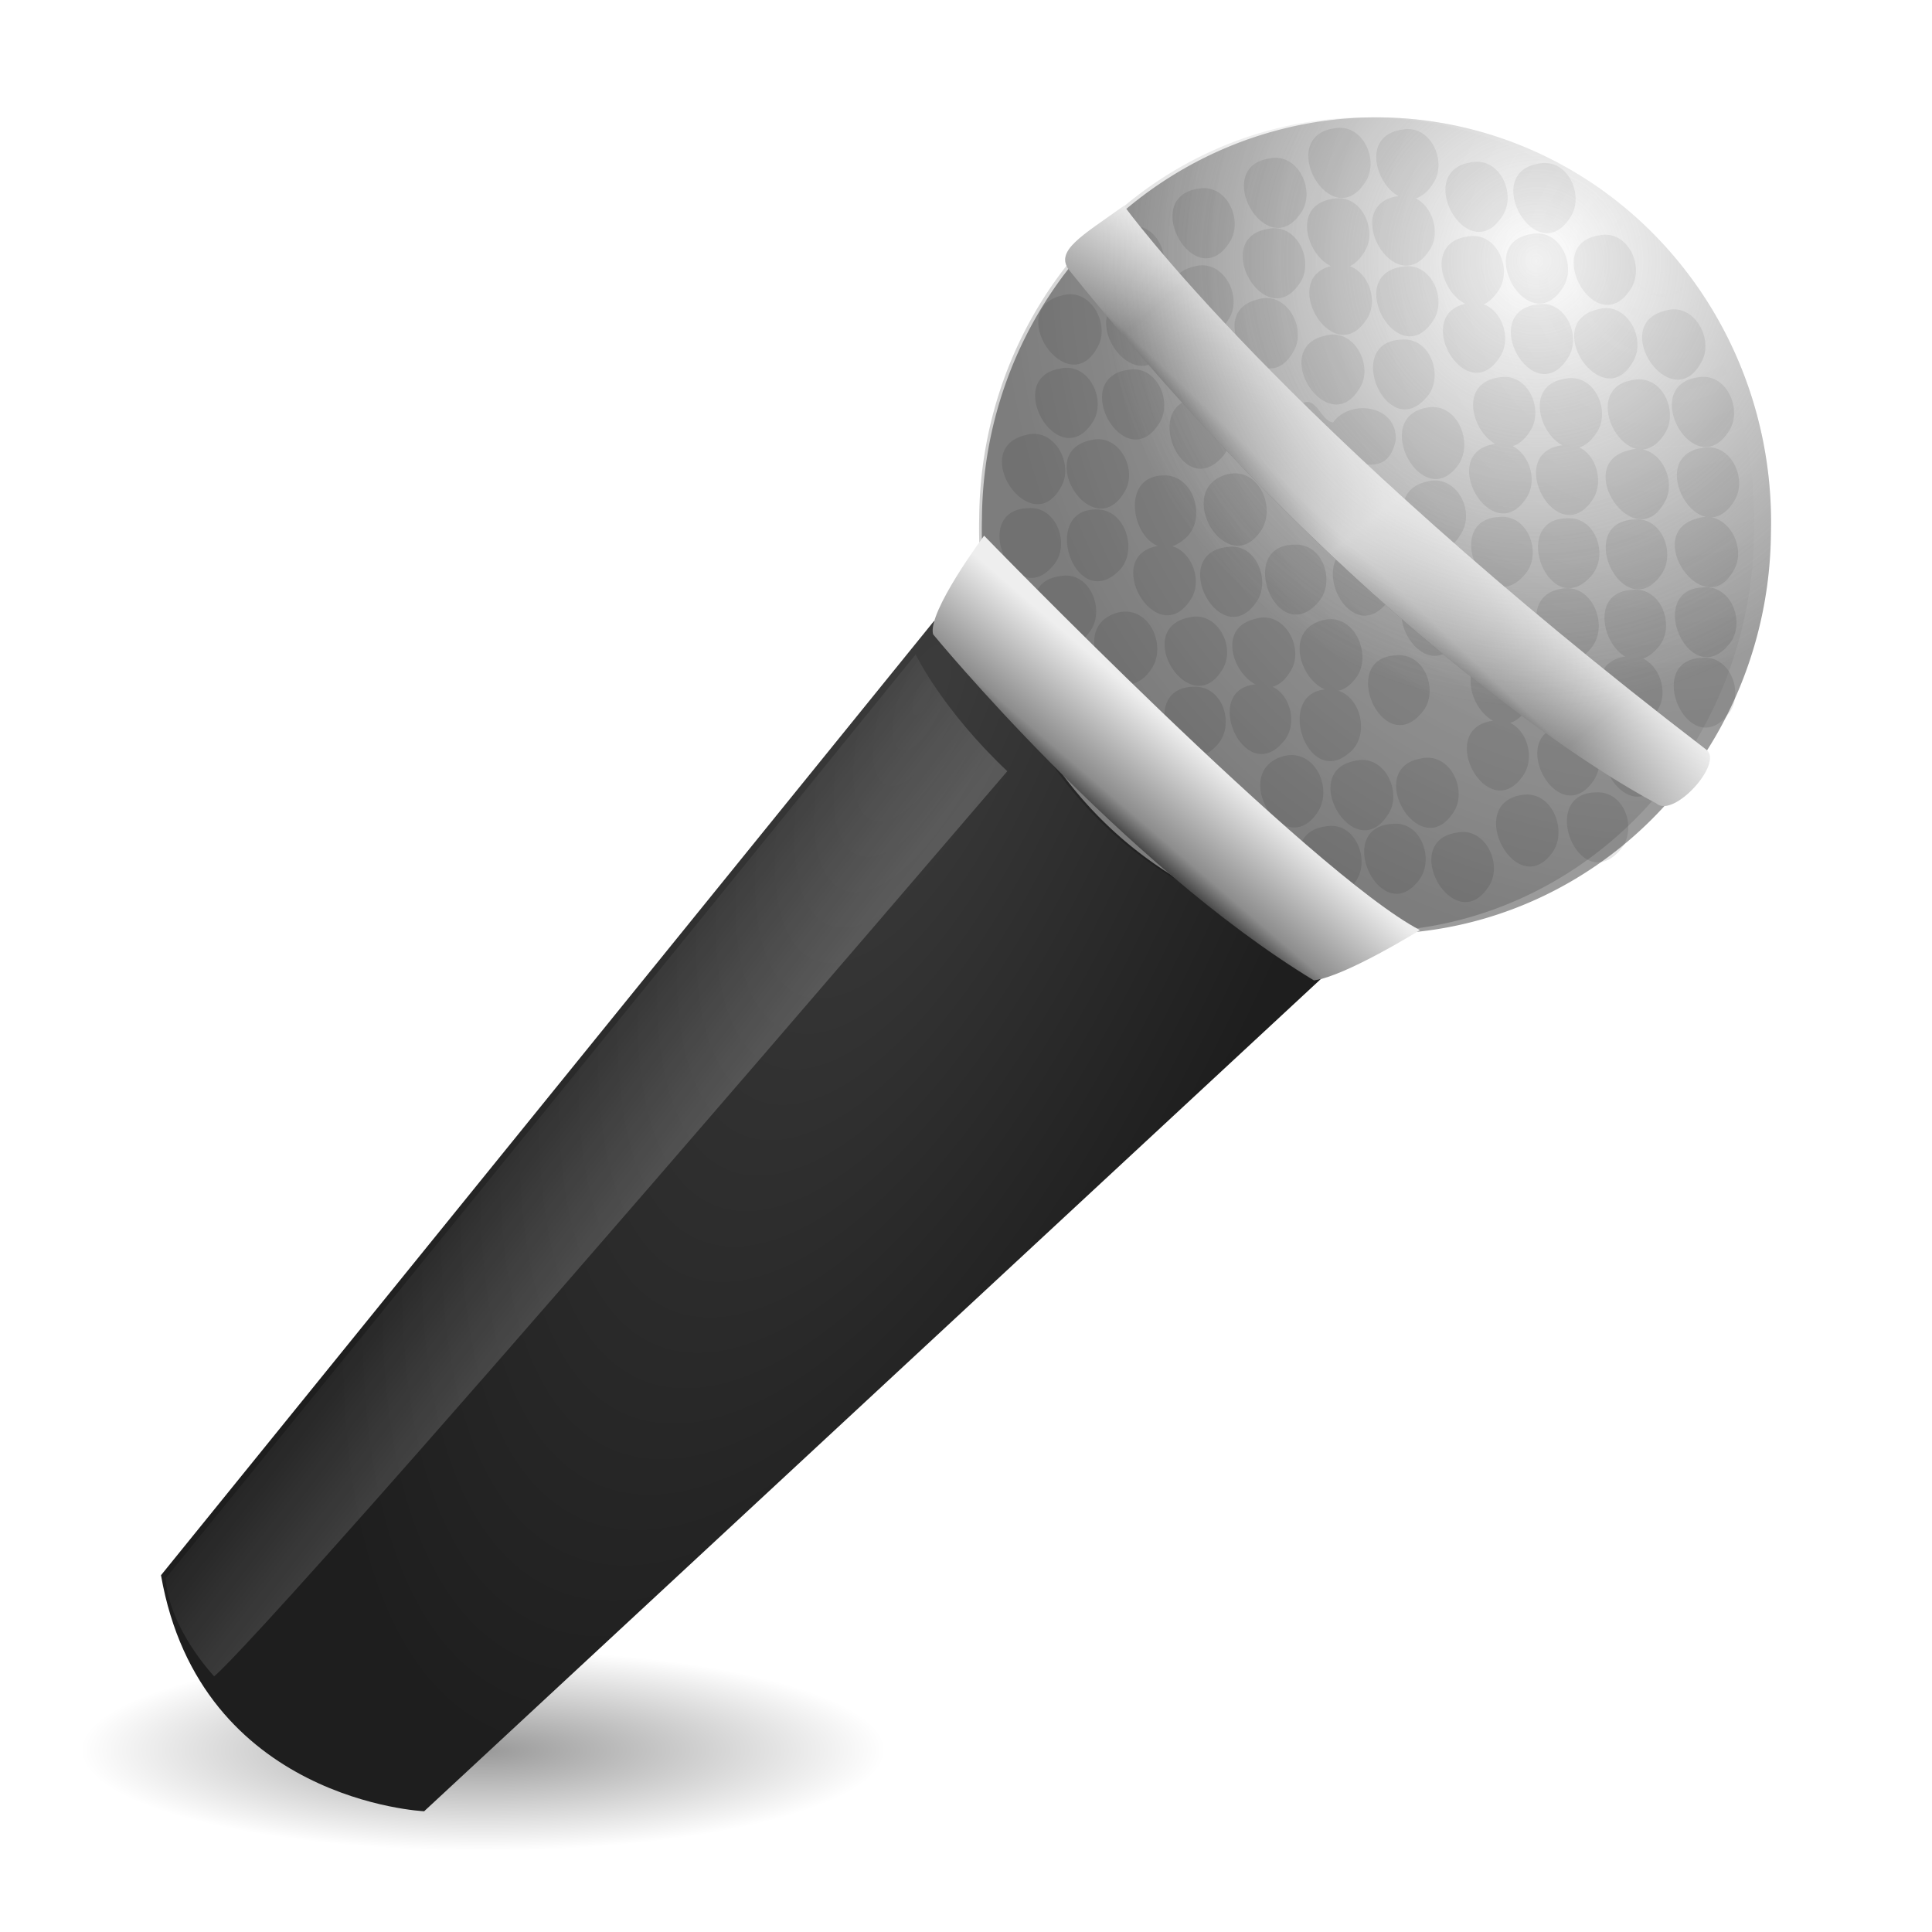 <?xml version="1.0" encoding="UTF-8" standalone="no"?>
<!-- Created with Inkscape (http://www.inkscape.org/) -->

<svg
   xmlns:svg="http://www.w3.org/2000/svg"
   xmlns="http://www.w3.org/2000/svg"
   xmlns:xlink="http://www.w3.org/1999/xlink"
   version="1.1"
   width="48"
   height="48"
   id="svg2679">
  <defs
     id="defs2681">
    <linearGradient
       id="linearGradient3787">
      <stop
         id="stop3789"
         style="stop-color:#3c3c3c;stop-opacity:1"
         offset="0" />
      <stop
         id="stop3791"
         style="stop-color:#1e1e1e;stop-opacity:1"
         offset="1" />
    </linearGradient>
    <linearGradient
       id="linearGradient3449">
      <stop
         id="stop3451"
         style="stop-color:white;stop-opacity:1"
         offset="0" />
      <stop
         id="stop3453"
         style="stop-color:#9b9b9b;stop-opacity:0"
         offset="1" />
    </linearGradient>
    <linearGradient
       id="linearGradient3179">
      <stop
         id="stop3181"
         style="stop-color:white;stop-opacity:1"
         offset="0" />
      <stop
         id="stop3183"
         style="stop-color:white;stop-opacity:0"
         offset="1" />
    </linearGradient>
    <linearGradient
       id="linearGradient3165">
      <stop
         id="stop3167"
         style="stop-color:#1e1e1e;stop-opacity:1"
         offset="0" />
      <stop
         id="stop3173"
         style="stop-color:#8d8d8d;stop-opacity:1"
         offset="0.266" />
      <stop
         id="stop3169"
         style="stop-color:#eee;stop-opacity:1"
         offset="1" />
    </linearGradient>
    <linearGradient
       id="linearGradient3685">
      <stop
         id="stop3687"
         style="stop-color:white;stop-opacity:0"
         offset="0" />
      <stop
         id="stop3689"
         style="stop-color:black;stop-opacity:0.498"
         offset="0.771" />
      <stop
         id="stop3691"
         style="stop-color:black;stop-opacity:1"
         offset="1" />
    </linearGradient>
    <linearGradient
       id="linearGradient3155">
      <stop
         id="stop3157"
         style="stop-color:white;stop-opacity:1"
         offset="0" />
      <stop
         id="stop3159"
         style="stop-color:#9b9b9b;stop-opacity:1"
         offset="1" />
    </linearGradient>
    <linearGradient
       id="linearGradient3324">
      <stop
         id="stop3830"
         style="stop-color:white;stop-opacity:0.749"
         offset="0" />
      <stop
         id="stop3328"
         style="stop-color:white;stop-opacity:0"
         offset="1" />
    </linearGradient>
    <linearGradient
       id="linearGradient6672">
      <stop
         id="stop6674"
         style="stop-color:black;stop-opacity:1"
         offset="0" />
      <stop
         id="stop6676"
         style="stop-color:black;stop-opacity:0"
         offset="1" />
    </linearGradient>
    <radialGradient
       cx="25"
       cy="45"
       r="20"
       fx="25"
       fy="45"
       id="radialGradient4192"
       xlink:href="#linearGradient6672"
       gradientUnits="userSpaceOnUse"
       gradientTransform="matrix(1,0,0,0.15,0,38.25)" />
    <linearGradient
       x1="26.546"
       y1="25.605"
       x2="28.415"
       y2="23.377"
       id="linearGradient4195"
       xlink:href="#linearGradient3165"
       gradientUnits="userSpaceOnUse"
       gradientTransform="matrix(1.073,0,0,1.1,-1.254,-7.62)" />
    <linearGradient
       x1="17.676"
       y1="28.648"
       x2="14.221"
       y2="25.907"
       id="linearGradient4285"
       xlink:href="#linearGradient3324"
       gradientUnits="userSpaceOnUse"
       gradientTransform="matrix(1.073,0,0,1.1,-3.46,-0.667)" />
    <radialGradient
       cx="22.68"
       cy="15.931"
       r="17.407"
       fx="22.68"
       fy="15.931"
       id="radialGradient4288"
       xlink:href="#linearGradient3787"
       gradientUnits="userSpaceOnUse"
       gradientTransform="matrix(-0.624,1.494,-0.563,-0.259,46.027,-12.424)" />
    <radialGradient
       cx="37.972"
       cy="11.218"
       r="10.024"
       fx="37.972"
       fy="11.218"
       id="radialGradient4463"
       xlink:href="#linearGradient3449"
       gradientUnits="userSpaceOnUse"
       gradientTransform="matrix(1.081,0.021,-0.019,1.108,-2.658,-6.747)" />
    <linearGradient
       x1="34.204"
       y1="17.334"
       x2="39"
       y2="23.119"
       id="linearGradient4466"
       xlink:href="#linearGradient3179"
       gradientUnits="userSpaceOnUse"
       gradientTransform="matrix(0.978,0.019,-0.018,1.002,1.338,-5.444)"
       spreadMethod="reflect" />
    <linearGradient
       x1="32.303"
       y1="18.646"
       x2="34.59"
       y2="16.081"
       id="linearGradient4469"
       xlink:href="#linearGradient3165"
       gradientUnits="userSpaceOnUse"
       gradientTransform="matrix(0.978,0.019,-0.018,1.002,1.338,-5.444)" />
    <radialGradient
       cx="31.002"
       cy="20.938"
       r="0.914"
       fx="31.002"
       fy="20.938"
       id="radialGradient4472"
       xlink:href="#linearGradient3685"
       gradientUnits="userSpaceOnUse"
       gradientTransform="matrix(17.957,0.342,-0.329,18.7,-508.499,-395.593)" />
    <radialGradient
       cx="37.972"
       cy="11.218"
       r="10.024"
       fx="37.972"
       fy="11.218"
       id="radialGradient4718"
       xlink:href="#linearGradient3155"
       gradientUnits="userSpaceOnUse"
       gradientTransform="matrix(1.081,0.021,-0.019,1.108,-2.658,-6.747)" />
  </defs>
  <path
     d="M 45,45 A 20,3 0 1 1 5,45 20,3 0 1 1 45,45 z"
     transform="matrix(0.5,0,0,0.833,-0.5,6)"
     id="path3412"
     style="opacity:0.4;fill:url(#radialGradient4192);fill-opacity:1;stroke:none" />
  <path
     d="M 23.205,15.429 4,39.136 C 4.981,44.749 10.538,45 10.538,45 L 33.012,24.141 23.205,15.429 z"
     id="path3320"
     style="fill:url(#radialGradient4288);fill-opacity:1;fill-rule:evenodd;stroke:none" />
  <path
     d="M 25.026,19.16 C 6.145,41.202 5.32,41.647 5.32,41.647 c 0,0 -1.121,-1.179 -1.203,-2.435 L 22.749,16.258 c 0,0 0.647,1.359 2.276,2.902 z"
     id="path3322"
     style="opacity:0.24;fill:url(#linearGradient4285);fill-opacity:1;fill-rule:evenodd;stroke:none" />
  <path
     d="M 43.998,13.247 A 10.049,9.803 89.331 1 1 24.396,12.873 10.049,9.803 89.331 1 1 43.998,13.247 z"
     id="path2383"
     style="fill:url(#radialGradient4718);fill-opacity:1;stroke:none" />
  <path
     d="M 33.156,3.188 C 31.666,3.393 33.08,5.878 33.931,4.508 34.271,3.97 33.854,3.056 33.156,3.188 z m 1.688,0.031 C 33.354,3.424 34.767,5.91 35.619,4.539 35.958,4.001 35.542,3.088 34.844,3.219 z M 31.531,3.938 C 30.094,4.167 31.464,6.549 32.31,5.304 32.712,4.765 32.258,3.773 31.531,3.938 z M 36.562,4.031 C 35.073,4.237 36.486,6.722 37.337,5.352 37.677,4.814 37.26,3.9 36.562,4.031 z M 38.25,4.062 C 36.76,4.268 38.174,6.753 39.025,5.383 39.365,4.845 38.948,3.931 38.25,4.062 z m -8.469,0.625 C 28.291,4.893 29.705,7.378 30.556,6.008 30.896,5.47 30.479,4.556 29.781,4.688 z m 4.938,0.188 C 33.282,5.104 34.651,7.486 35.498,6.242 35.899,5.702 35.446,4.711 34.719,4.875 z M 33.125,4.938 C 31.635,5.143 33.049,7.628 33.9,6.258 34.24,5.72 33.823,4.806 33.125,4.938 z M 28.031,5.625 C 26.541,5.831 27.955,8.316 28.806,6.946 29.146,6.408 28.729,5.494 28.031,5.625 z M 31.5,5.688 C 30.063,5.917 31.433,8.299 32.279,7.054 32.681,6.515 32.227,5.523 31.5,5.688 z m 6.562,0.125 C 36.573,6.018 37.986,8.503 38.837,7.133 39.177,6.595 38.76,5.681 38.062,5.812 z M 39.75,5.844 C 38.26,6.049 39.674,8.535 40.525,7.164 40.865,6.626 40.448,5.713 39.75,5.844 z M 36.469,5.875 C 34.979,6.081 36.392,8.566 37.244,7.196 37.583,6.658 37.167,5.744 36.469,5.875 z m -3.312,0.719 C 31.719,6.823 33.089,9.205 33.935,7.961 34.337,7.421 33.883,6.429 33.156,6.594 z m -3.5,0.031 C 28.276,6.948 29.722,9.205 30.508,7.96 30.912,7.396 30.392,6.394 29.656,6.625 z m 5.188,0 C 33.354,6.831 34.767,9.316 35.619,7.946 35.958,7.408 35.542,6.494 34.844,6.625 z M 26.375,7.344 C 24.947,7.688 26.517,9.98 27.257,8.644 27.61,8.074 27.091,7.118 26.375,7.344 z M 28.062,7.375 c -1.428,0.344 0.142,2.637 0.882,1.3 C 29.298,8.106 28.779,7.15 28.062,7.375 z M 31.25,7.438 c -1.428,0.344 0.142,2.637 0.882,1.3 C 32.485,8.168 31.966,7.212 31.25,7.438 z M 36.5,7.531 C 35.01,7.737 36.424,10.222 37.275,8.852 37.615,8.314 37.198,7.4 36.5,7.531 z M 38.188,7.562 C 36.698,7.768 38.111,10.253 38.962,8.883 39.302,8.345 38.885,7.431 38.188,7.562 z m 1.5,0.125 c -1.428,0.344 0.142,2.637 0.882,1.3 C 40.923,8.418 40.404,7.462 39.688,7.688 z m 1.688,0.031 c -1.428,0.344 0.142,2.637 0.882,1.3 C 42.61,8.449 42.091,7.493 41.375,7.719 z m -8.469,0.625 c -1.38,0.323 0.065,2.58 0.852,1.335 C 34.162,9.115 33.642,8.113 32.906,8.344 z M 34.812,8.438 C 33.358,8.498 34.471,11.019 35.439,9.873 35.896,9.38 35.544,8.363 34.812,8.438 z m -8.469,0.719 c -1.437,0.229 -0.067,2.611 0.779,1.367 C 27.524,9.984 27.071,8.992 26.344,9.156 z m 1.688,0.031 c -1.49,0.206 -0.076,2.691 0.775,1.321 C 29.146,9.97 28.729,9.056 28.031,9.188 z M 37.25,9.375 c -1.49,0.206 -0.076,2.691 0.775,1.321 C 38.365,10.158 37.948,9.244 37.25,9.375 z m 4.938,0 c -1.49,0.206 -0.076,2.691 0.775,1.321 C 43.302,10.158 42.885,9.244 42.188,9.375 z m -3.281,0.031 c -1.49,0.206 -0.076,2.691 0.775,1.321 C 40.021,10.189 39.604,9.275 38.906,9.406 z m 1.688,0.031 c -1.49,0.206 -0.076,2.691 0.775,1.321 C 41.708,10.22 41.292,9.306 40.594,9.438 z m -10.812,0.469 c -1.466,0.019 -0.426,2.609 0.596,1.433 0.439,-0.494 0.127,-1.47 -0.596,-1.433 z m 2.5,0.156 c -1.398,0.187 -0.066,2.4 0.758,1.191 0.572,0.2 1.444,0.679 1.637,-0.327 C 34.717,10.067 33.549,9.896 33.119,10.497 32.783,10.448 32.704,9.761 32.281,10.062 z m 3.188,0.062 c -1.446,0.223 -0.125,2.677 0.761,1.423 0.385,-0.543 -0.022,-1.549 -0.761,-1.423 z m -10,0.688 c -1.428,0.344 0.142,2.637 0.882,1.3 0.353,-0.57 -0.166,-1.526 -0.882,-1.3 z m 1.625,0.125 c -1.433,0.303 0.059,2.632 0.846,1.278 C 28.28,11.659 27.792,10.744 27.094,10.938 z M 37.125,11.031 c -1.437,0.229 -0.067,2.611 0.779,1.367 C 38.306,11.859 37.852,10.867 37.125,11.031 z m 1.688,0.031 c -1.466,0.193 -0.121,2.664 0.756,1.35 0.36,-0.539 -0.035,-1.485 -0.756,-1.35 z m 3.5,0.062 c -1.49,0.206 -0.076,2.691 0.775,1.321 C 43.427,11.908 43.01,10.994 42.312,11.125 z m -1.844,0.062 c -1.428,0.344 0.142,2.637 0.882,1.3 0.353,-0.57 -0.166,-1.526 -0.882,-1.3 z M 30.5,11.781 c -1.409,0.371 0.013,2.71 0.853,1.365 C 31.699,12.566 31.249,11.602 30.5,11.781 z m -1.594,0.031 c -1.361,0.021 -0.534,2.512 0.528,1.574 0.564,-0.458 0.245,-1.604 -0.528,-1.574 z m 6.531,0.156 c -1.416,0.347 0.147,2.634 0.883,1.257 0.33,-0.58 -0.173,-1.47 -0.883,-1.257 z M 25.531,12.625 c -1.454,0.061 -0.341,2.581 0.627,1.436 0.456,-0.493 0.104,-1.51 -0.627,-1.436 z m 1.688,0.031 c -1.361,0.021 -0.534,2.512 0.528,1.574 0.564,-0.458 0.245,-1.604 -0.528,-1.574 z M 37.25,12.844 c -1.454,0.061 -0.341,2.581 0.627,1.436 C 38.333,13.786 37.981,12.77 37.25,12.844 z m 1.688,0.031 c -1.466,0.019 -0.426,2.609 0.596,1.433 0.439,-0.494 0.127,-1.47 -0.596,-1.433 z m 3.25,0 c -1.428,0.344 0.142,2.637 0.882,1.3 C 43.423,13.606 42.904,12.65 42.188,12.875 z m -1.594,0.031 c -1.512,0.089 -0.245,2.684 0.685,1.363 0.358,-0.515 0.014,-1.439 -0.685,-1.363 z m -8.438,0.625 c -1.467,0.019 -0.425,2.611 0.596,1.431 0.439,-0.497 0.13,-1.466 -0.596,-1.431 z m -3.375,0.031 c -1.437,0.229 -0.067,2.611 0.779,1.367 0.401,-0.54 -0.052,-1.531 -0.779,-1.367 z m 5.031,0 c -1.454,0.061 -0.341,2.581 0.627,1.436 0.456,-0.493 0.104,-1.51 -0.627,-1.436 z m -3.344,0.031 c -1.466,0.193 -0.121,2.664 0.756,1.35 0.36,-0.539 -0.035,-1.485 -0.756,-1.35 z m -4.125,0.719 c -1.466,0.193 -0.121,2.664 0.756,1.35 0.36,-0.539 -0.035,-1.485 -0.756,-1.35 z m 9.125,0.25 c -1.466,0.193 -0.121,2.664 0.756,1.35 0.36,-0.539 -0.035,-1.485 -0.756,-1.35 z m 6.844,0.031 c -1.454,0.061 -0.341,2.581 0.627,1.436 0.457,-0.493 0.103,-1.511 -0.627,-1.436 z m -3.5,0.031 c -1.446,0.223 -0.125,2.677 0.761,1.423 0.385,-0.543 -0.022,-1.549 -0.761,-1.423 z m 1.75,0.031 c -1.454,0.061 -0.341,2.581 0.627,1.436 0.457,-0.493 0.103,-1.511 -0.627,-1.436 z m -12.781,0.562 c -1.41,0.371 0.016,2.712 0.852,1.362 0.348,-0.583 -0.1,-1.54 -0.852,-1.362 z m 1.75,0.125 c -1.433,0.303 0.059,2.632 0.846,1.278 C 30.717,16.065 30.229,15.151 29.531,15.344 z M 31.188,15.375 c -1.38,0.323 0.065,2.58 0.852,1.335 C 32.443,16.146 31.923,15.144 31.188,15.375 z m 1.688,0.031 c -1.385,0.343 -8.96e-4,2.675 0.852,1.379 C 34.08,16.214 33.622,15.214 32.875,15.406 z M 37.188,16.25 c -1.49,0.206 -0.076,2.691 0.775,1.321 C 38.302,17.033 37.885,16.119 37.188,16.25 z m -2.5,0.031 c -1.454,0.061 -0.341,2.581 0.627,1.436 0.456,-0.493 0.104,-1.51 -0.627,-1.436 z m 5.688,0.031 c -1.437,0.229 -0.067,2.611 0.779,1.367 C 41.556,17.14 41.102,16.148 40.375,16.312 z m 1.906,0.031 c -1.454,0.061 -0.341,2.581 0.627,1.436 0.456,-0.493 0.104,-1.51 -0.627,-1.436 z M 31.25,17 c -1.454,0.061 -0.341,2.581 0.627,1.436 C 32.333,17.942 31.981,16.926 31.25,17 z m -1.594,0.062 c -1.466,0.019 -0.426,2.609 0.596,1.433 0.439,-0.494 0.127,-1.47 -0.596,-1.433 z M 33,17.125 c -1.361,0.021 -0.534,2.512 0.528,1.574 C 34.093,18.241 33.774,17.095 33,17.125 z m 4.094,0.781 c -1.466,0.193 -0.121,2.664 0.756,1.35 0.36,-0.539 -0.035,-1.485 -0.756,-1.35 z m 1.75,0.125 c -1.466,0.193 -0.121,2.664 0.756,1.35 0.36,-0.539 -0.035,-1.485 -0.756,-1.35 z M 40.5,18.062 c -1.49,0.206 -0.076,2.691 0.775,1.321 C 41.615,18.845 41.198,17.931 40.5,18.062 z m -8.594,0.719 c -1.41,0.371 0.016,2.712 0.852,1.362 0.348,-0.583 -0.1,-1.54 -0.852,-1.362 z m 3.406,0.062 c -1.437,0.229 -0.067,2.611 0.779,1.367 0.401,-0.54 -0.052,-1.531 -0.779,-1.367 z m -1.656,0.062 c -1.405,0.272 -0.017,2.601 0.808,1.362 0.415,-0.551 -0.067,-1.561 -0.808,-1.362 z m 6,0.781 c -1.466,0.019 -0.426,2.609 0.596,1.433 0.439,-0.494 0.127,-1.47 -0.596,-1.433 z M 37.812,19.75 c -1.446,0.223 -0.125,2.677 0.761,1.423 C 38.958,20.629 38.551,19.624 37.812,19.75 z m -3.219,0.719 c -1.512,0.089 -0.245,2.684 0.685,1.363 0.358,-0.515 0.014,-1.439 -0.685,-1.363 z m -1.656,0.062 c -1.466,0.193 -0.121,2.664 0.756,1.35 0.36,-0.539 -0.035,-1.485 -0.756,-1.35 z m 3.25,0.156 c -1.437,0.229 -0.067,2.611 0.779,1.367 C 37.368,21.515 36.914,20.523 36.188,20.688 z"
     id="path2561"
     style="opacity:0.1;fill:black;fill-opacity:1;stroke:none" />
  <path
     d="M 43.58,13.216 A 9.628,10.026 0 1 1 24.328,12.85 9.628,10.026 0 1 1 43.58,13.216 z"
     id="path3681"
     style="opacity:0.191;fill:url(#radialGradient4472);fill-opacity:1;stroke:none" />
  <path
     d="m 27.926,5.113 c 0,0 3.88,5.392 14.469,13.515 0.433,0.332 -0.82,1.719 -1.249,1.329 0,0 -6.556,-3.294 -14.569,-13.227 -0.397,-0.492 0.298,-0.864 1.348,-1.617 z"
     id="path3163"
     style="fill:url(#linearGradient4469);fill-opacity:1;fill-rule:evenodd;stroke:none" />
  <path
     d="m 27.926,5.113 c 0,0 3.88,5.392 14.469,13.515 0.433,0.332 -0.82,1.719 -1.249,1.329 0,0 -6.556,-3.294 -14.569,-13.227 -0.397,-0.492 0.298,-0.864 1.348,-1.617 z"
     id="path3177"
     style="opacity:0.674;fill:url(#linearGradient4466);fill-opacity:1;fill-rule:evenodd;stroke:none" />
  <path
     d="M 43.998,13.247 A 10.049,9.803 89.331 1 1 24.396,12.873 10.049,9.803 89.331 1 1 43.998,13.247 z"
     id="path2677"
     style="opacity:0.479;fill:url(#radialGradient4463);fill-opacity:1;stroke:none" />
  <path
     d="m 32.644,24.358 c 0.78,-0.1 2.634,-1.25 2.634,-1.25 -2.683,-1.4 -10.828,-9.799 -10.828,-9.799 0,0 -1.414,1.9 -1.268,2.45 0,0 4.682,5.7 9.462,8.599 z"
     id="path3302"
     style="fill:url(#linearGradient4195);fill-opacity:1;fill-rule:evenodd;stroke:none" />
</svg>
